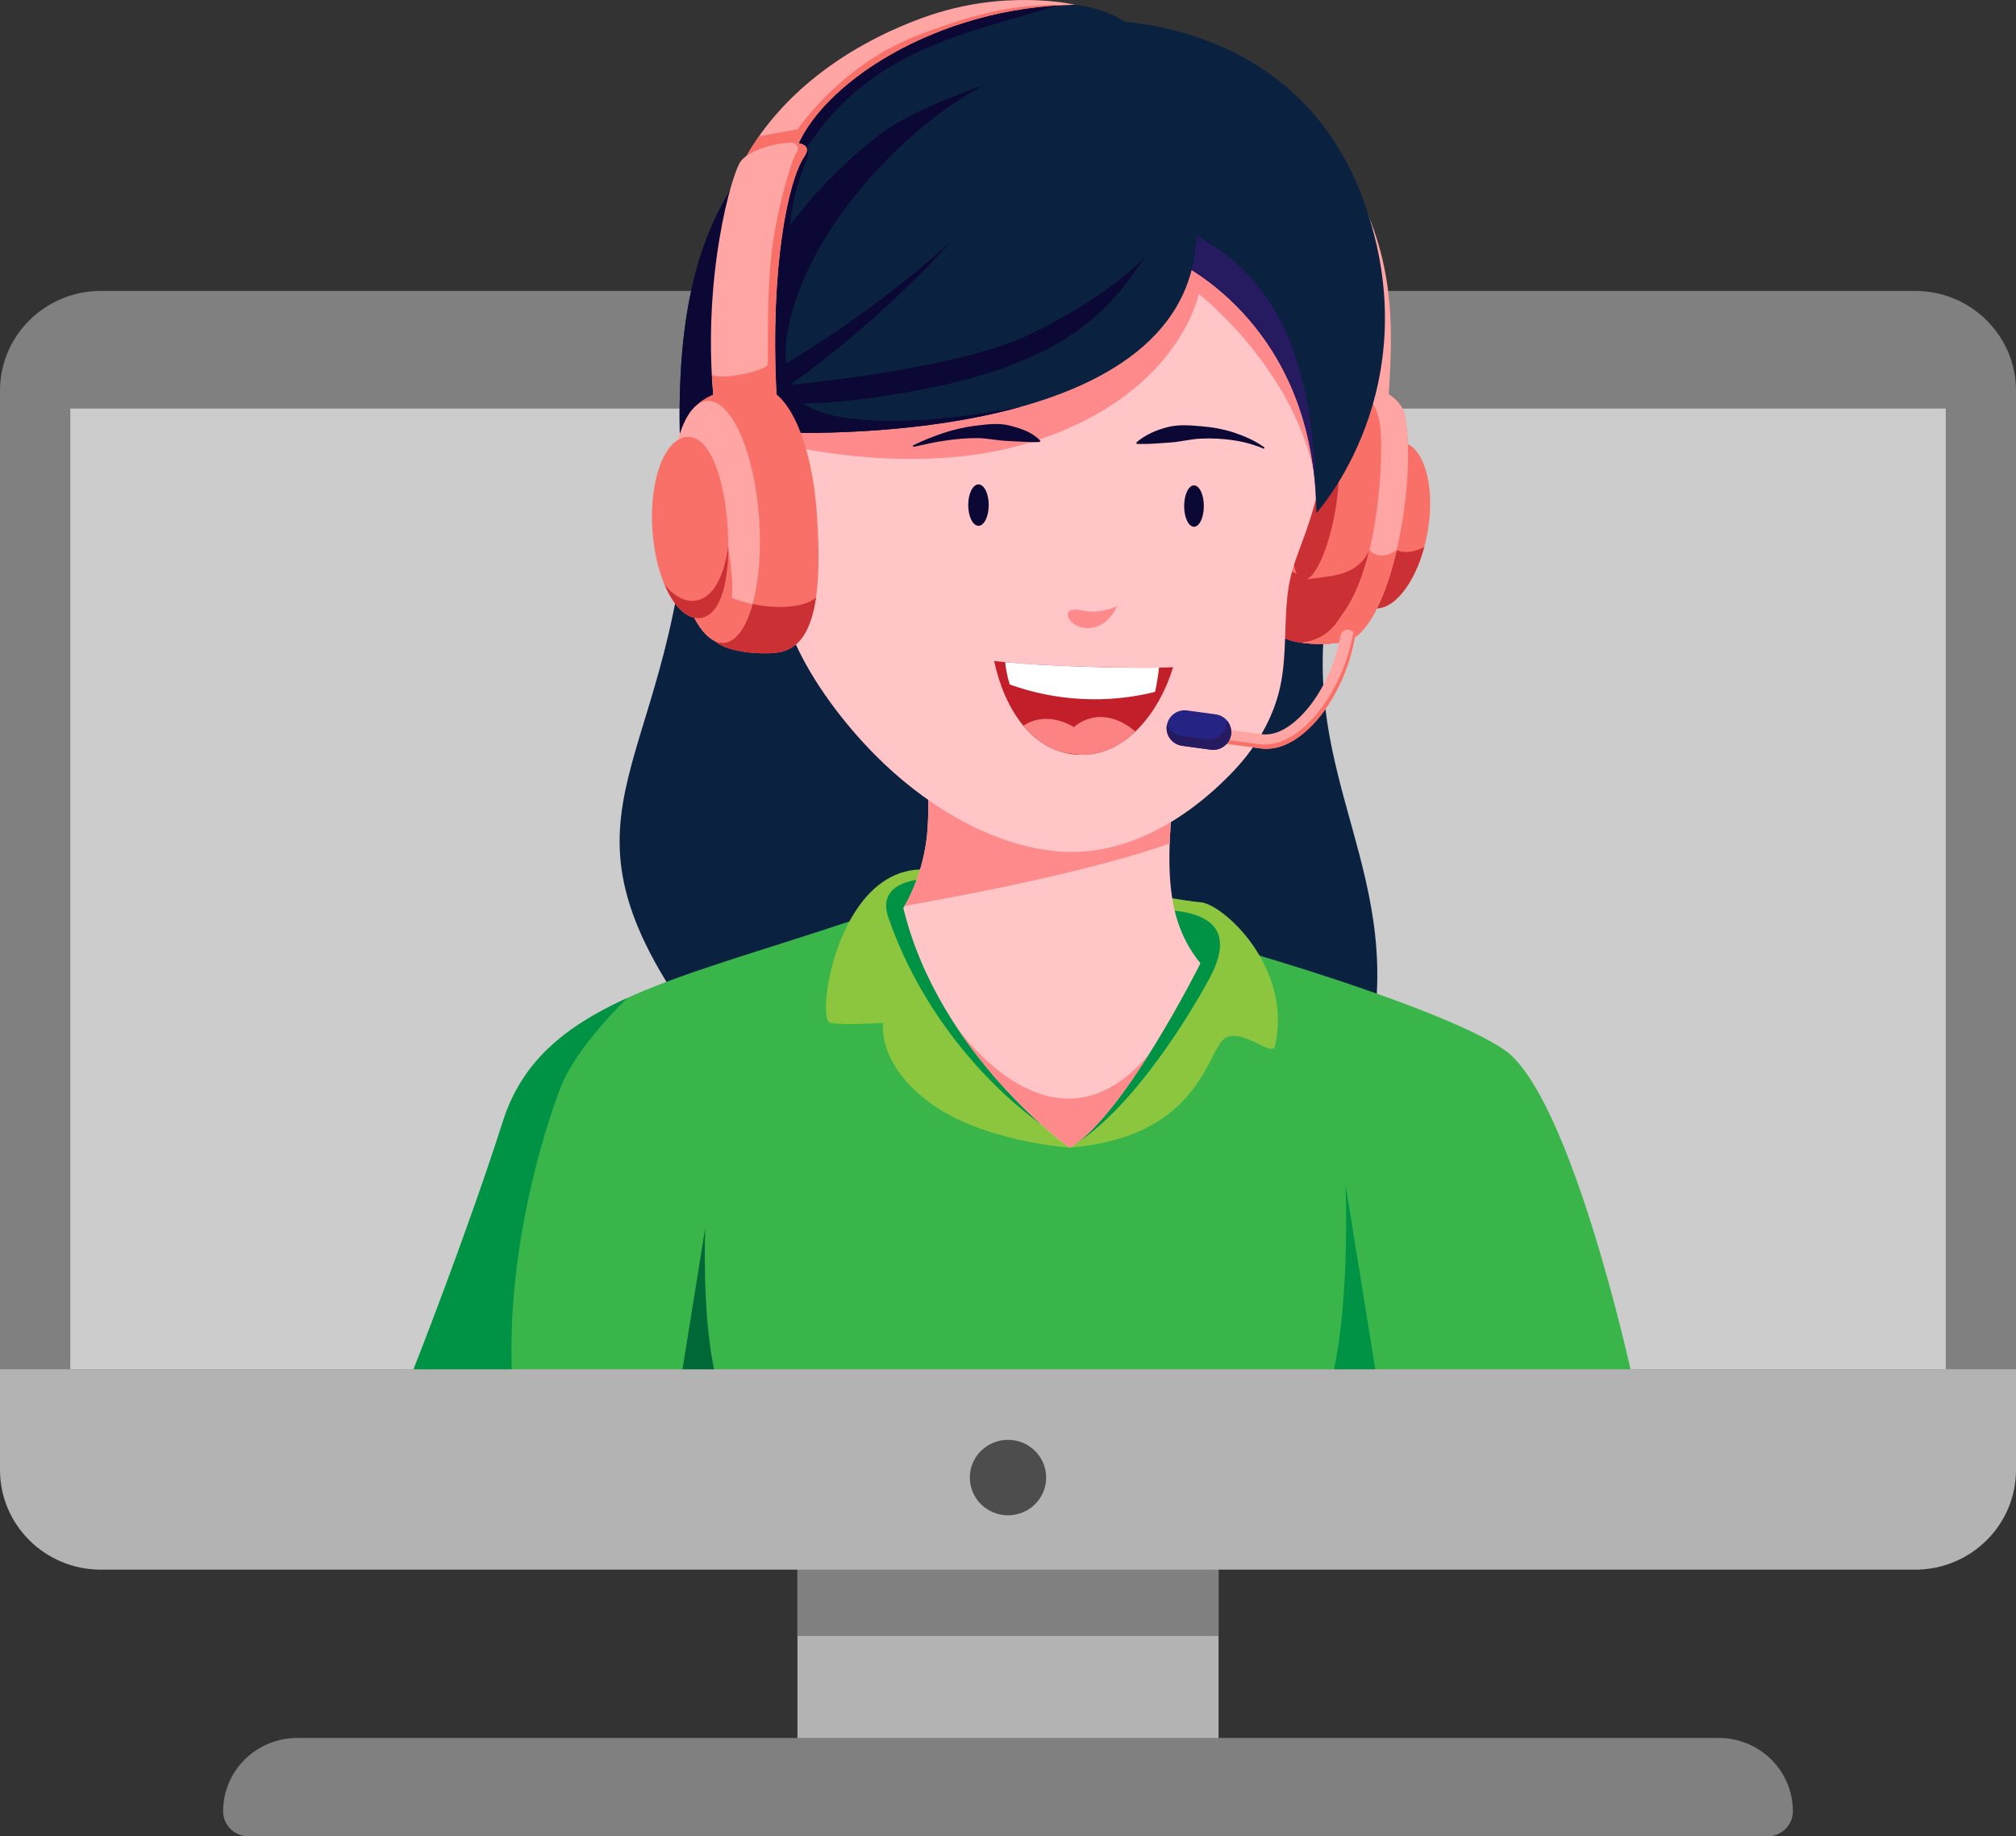 <svg   viewBox="0 0 146 133" fill="none" xmlns="http://www.w3.org/2000/svg">
<rect x="0" y="0" width="146" height="133" fill="#333333" stroke="none"/>
<g clip-path="url(#clip0_1033_499)">
<path d="M88.248 109.75H57.752V129.438H88.248V109.75Z" fill="#B3B3B3"/>
<path d="M88.248 109.75H57.752V118.49H88.248V109.75Z" fill="#808080"/>
<path d="M146 103.005H0V28.296C0 24.307 3.272 21.071 7.306 21.071H138.694C142.728 21.071 146 24.307 146 28.296V103.005Z" fill="#808080"/>
<path d="M140.912 29.593H5.092V99.17H140.912V29.593Z" fill="#CCCCCC"/>
<path d="M146 99.17H0V106.462C0 110.452 3.272 113.687 7.306 113.687H138.694C142.728 113.687 146 110.452 146 106.462V99.17Z" fill="#B3B3B3"/>
<path d="M73 109.75C74.526 109.75 75.764 108.527 75.764 107.017C75.764 105.508 74.526 104.284 73 104.284C71.474 104.284 70.236 105.508 70.236 107.017C70.236 108.527 71.474 109.75 73 109.75Z" fill="#4D4D4D"/>
<path d="M128.007 133H17.993C16.981 133 16.158 132.186 16.158 131.185C16.158 128.253 18.562 125.876 21.527 125.876H124.473C127.438 125.876 129.842 128.253 129.842 131.185C129.842 132.186 129.019 133 128.007 133Z" fill="#808080"/>
<path d="M49.98 34.254C49.115 55.899 38.936 58.088 49.98 73.704C61.023 89.317 99.061 83.786 99.709 71.965C100.357 60.143 92.324 53.023 97.586 38.232C102.848 23.441 49.98 34.254 49.98 34.254Z" fill="#0A2240"/>
<path d="M52.812 40.017C51.53 49.855 48.114 59.554 49.87 64.89C49.87 64.89 50.063 58.891 51.197 57.443C51.197 57.443 50.063 65.864 53.536 72.696C57.009 79.527 94.504 78.226 94.504 78.226C94.504 78.226 95.27 70.746 94.504 65.325C93.738 59.903 92.275 57.796 91.854 54.894C91.854 54.894 94.166 59.614 95.065 61.422C95.963 63.229 96.085 65.876 96.085 65.876C96.085 65.876 96.327 61.058 94.428 57.372C92.529 53.687 93.666 43.522 94.231 39.57C94.792 35.619 67.783 30.932 64.845 32.514C61.907 34.096 52.812 40.017 52.812 40.017Z" fill="#0A2240"/>
<path d="M61.52 66.734C48.49 71.099 39.141 72.745 36.438 81.165C33.742 89.59 29.954 99.17 29.954 99.17H118.081C118.081 99.17 113.718 79.321 108.941 76.033C104.164 72.745 85.466 67.237 79.752 66.296C74.043 65.351 61.52 66.734 61.52 66.734Z" fill="#39B54A"/>
<path d="M97.446 85.815C97.446 85.815 97.779 93.718 96.612 99.17H99.599L97.446 85.815Z" fill="#009245"/>
<path d="M51.075 88.93C51.075 88.93 50.821 94.989 51.716 99.17H49.426L51.075 88.93Z" fill="#006837"/>
<path d="M40.596 78.762C41.738 75.785 45.423 72.291 45.426 72.287C40.953 74.319 37.825 76.854 36.441 81.169C33.742 89.59 29.954 99.17 29.954 99.17H37.063C36.752 90.198 39.452 81.739 40.596 78.762Z" fill="#009245"/>
<path d="M77.47 83.119C77.47 83.119 71.135 82.706 67.29 79.831C63.446 76.955 63.965 74.079 63.965 74.079C63.965 74.079 61.16 74.285 60.121 74.079C59.082 73.873 60.572 63.172 66.631 62.974C72.689 62.779 85.378 65.265 86.936 65.347C88.495 65.43 93.636 69.985 92.339 75.759C92.13 76.685 89.621 74.079 88.48 75.414C87.338 76.749 86.402 82.399 77.47 83.119Z" fill="#8CC63F"/>
<path d="M75.366 81.398C75.366 81.398 67.757 76.348 64.329 66.434C63.787 64.867 64.705 63.99 66.384 63.724L75.366 81.398Z" fill="#009245"/>
<path d="M77.792 82.916C82.247 80.097 86.353 73.164 87.596 70.851C88.844 68.541 88.893 66.363 85.075 65.962C81.261 65.561 77.792 82.916 77.792 82.916Z" fill="#009245"/>
<path d="M85.644 51.902C84.495 61.065 83.839 65.966 86.937 69.768C86.937 69.768 81.413 80.862 77.466 83.123C77.466 83.123 68.015 76.445 65.418 65.763C65.418 65.763 66.976 63.401 67.184 59.907C67.393 56.412 66.873 50.353 66.873 50.353L85.644 51.902Z" fill="#FFC5C7"/>
<path d="M83.229 76.329C77.466 83.231 71.525 77.405 69.319 74.447C72.962 79.936 77.47 83.123 77.47 83.123C79.286 82.08 81.436 79.167 83.229 76.329Z" fill="#FE8A8B"/>
<path d="M67.184 59.907C67.006 62.895 65.842 65.055 65.508 65.613C69.785 64.863 78.956 63.124 84.707 61.095C84.798 58.583 85.181 55.588 85.64 51.902L74.19 50.957L66.881 50.489C66.961 51.392 67.374 56.716 67.184 59.907Z" fill="#FE8A8B"/>
<path d="M100.574 28.555C100.941 22.777 101.036 17.517 96.475 10.776C91.914 4.034 92.877 21.821 92.953 22.024C93.029 22.226 96.995 29.728 96.995 29.728L100.574 28.555Z" fill="#FFA6A4"/>
<path d="M97.999 37.7C97.419 41.021 97.814 43.766 99.425 44.043C101.036 44.317 102.81 41.846 103.39 38.524C103.971 35.203 103.133 32.285 101.521 32.008C99.91 31.734 98.579 34.378 97.999 37.7Z" fill="#F97068"/>
<path d="M101.15 39.833L100.134 40.242L99.141 42.967C99.141 42.967 98.974 43.305 98.765 43.74C98.959 43.893 99.175 44.002 99.425 44.043C100.854 44.287 102.409 42.371 103.148 39.619C101.866 40.279 101.15 39.833 101.15 39.833Z" fill="#CB3034"/>
<path d="M96.509 27.471C97.76 27.243 101.305 28.172 101.707 29.983C102.621 34.1 101.101 43.653 98.314 46.012C97.298 46.87 94.466 46.698 93.461 46.391C90.91 45.618 90.902 41.584 91.835 36.237C92.764 30.891 94.773 27.79 96.509 27.471Z" fill="#F97068"/>
<path d="M101.149 39.833C99.853 40.759 99.178 39.833 99.178 39.833C98.299 41.681 96.683 41.681 94.64 41.955L93.495 41.355C93.495 41.355 92.377 42.169 91.326 42.904C91.516 44.745 92.153 45.997 93.457 46.394C94.462 46.698 97.294 46.874 98.31 46.016C99.534 44.981 100.513 42.566 101.149 39.833Z" fill="#CB3034"/>
<path d="M101.707 29.983C101.305 28.172 97.761 27.243 96.51 27.471C96.407 27.49 96.301 27.52 96.195 27.558C98.485 27.389 99.686 28.975 99.948 30.793C100.21 32.612 99.948 40.83 97.252 44.456C96.907 44.917 96.312 46.27 94.311 46.555C95.584 46.72 97.51 46.687 98.314 46.008C101.101 43.657 102.621 34.104 101.707 29.983Z" fill="#FFA6A4"/>
<path d="M101.15 39.833C99.853 40.759 99.178 39.833 99.178 39.833C98.75 41.61 98.132 43.279 97.252 44.46C96.907 44.921 96.312 46.274 94.311 46.559C95.584 46.724 97.51 46.69 98.314 46.012C99.535 44.981 100.513 42.566 101.15 39.833Z" fill="#F97068"/>
<path d="M96.699 36.991C96.195 39.893 95.148 42.135 94.36 42.004C93.575 41.869 93.347 39.409 93.852 36.507C94.356 33.605 95.402 31.363 96.191 31.494C96.976 31.629 97.203 34.089 96.699 36.991Z" fill="#CB3034"/>
<path d="M57.437 46.218C57.471 46.3 57.509 46.387 57.547 46.473C58.825 49.386 61.13 52.419 63.385 54.691C66.718 58.051 71.241 60.968 76.033 61.605C81.185 62.288 85.913 59.453 89.359 55.816C90.944 54.144 92.18 52.082 92.692 49.832C93.234 47.444 92.942 44.88 93.336 42.439C93.548 41.126 94.083 39.889 94.53 38.637C95.906 34.794 96.597 30.493 96.123 26.358C95.925 24.641 95.641 22.177 94.701 20.689C93.62 18.975 91.118 17.629 89.431 16.583C84.021 13.235 76.852 12.009 70.706 13.902C64.424 15.837 59.298 20.816 56.652 26.706C55.394 29.511 54.662 32.27 55.272 35.292C56.034 39.057 55.917 42.589 57.437 46.218Z" fill="#FFC5C7"/>
<path d="M56.175 32.06C56.175 32.06 65.937 34.715 74.558 32.06C83.18 29.406 86.106 24.067 86.823 21.293C86.823 21.293 93.863 26.752 95.273 34.809C95.273 34.809 95.759 20.505 91.262 18.724C86.766 16.943 77.36 14.615 76.321 15.541C75.282 16.467 57.831 26.328 57.831 26.328L56.175 32.06Z" fill="#FE8A8B"/>
<path d="M66.111 32.259C66.82 31.914 67.556 31.622 68.314 31.363C69.072 31.116 69.861 30.924 70.672 30.831C71.476 30.733 72.321 30.617 73.133 30.823C74.304 31.138 74.77 31.371 75.339 31.907L75.301 32.012C74.877 32.038 74.486 32.016 74.096 31.997L72.958 31.937C72.215 31.91 71.487 31.731 70.729 31.731C69.975 31.731 69.213 31.798 68.447 31.914C67.681 32.019 66.919 32.196 66.149 32.368L66.111 32.259Z" fill="#0C0835"/>
<path d="M91.528 32.503C90.8 32.196 90.045 31.985 89.276 31.881C88.51 31.768 87.74 31.734 86.974 31.768C86.205 31.802 85.466 32.008 84.707 32.053C83.945 32.105 83.179 32.181 82.33 32.154L82.292 32.049C82.937 31.491 83.714 31.157 84.514 30.947C85.321 30.726 86.171 30.805 86.99 30.872C87.812 30.936 88.627 31.086 89.405 31.341C90.178 31.603 90.929 31.941 91.581 32.413L91.528 32.503Z" fill="#0C0835"/>
<path d="M70.862 38.082C71.272 38.082 71.605 37.41 71.605 36.582C71.605 35.754 71.272 35.083 70.862 35.083C70.451 35.083 70.119 35.754 70.119 36.582C70.119 37.41 70.451 38.082 70.862 38.082Z" fill="#0C0835"/>
<path d="M86.47 38.153C86.864 38.153 87.183 37.482 87.183 36.653C87.183 35.825 86.864 35.154 86.47 35.154C86.077 35.154 85.757 35.825 85.757 36.653C85.757 37.482 86.077 38.153 86.47 38.153Z" fill="#0C0835"/>
<path d="M80.931 43.796C80.715 44.355 80.344 44.868 79.832 45.187C79.316 45.506 78.653 45.603 78.092 45.367C77.189 44.992 76.943 43.95 78.168 44.186C78.645 44.276 79.1 44.332 79.589 44.265C79.843 44.231 80.821 44.073 80.931 43.796Z" fill="#FE8A8B"/>
<path d="M71.995 47.871C75.085 48.269 82.527 48.445 84.958 48.325C83.964 51.587 81.515 54.785 78.164 54.665C74.721 54.549 72.723 51.276 71.995 47.871Z" fill="#C31F2A"/>
<path d="M82.224 52.978C79.635 50.822 77.766 52.667 77.766 52.667C77.174 52.269 75.544 51.602 74.111 52.558C74.903 53.514 75.897 54.223 77.102 54.519C77.477 54.568 77.868 54.62 78.258 54.669C79.79 54.691 81.128 54.024 82.224 52.978Z" fill="#FB8384"/>
<path d="M72.799 47.961C72.852 48.509 72.958 49.049 73.125 49.574C76.469 50.788 80.211 50.98 83.65 50.11C83.775 49.54 83.869 48.951 83.938 48.359C81.147 48.4 75.794 48.254 72.799 47.961Z" fill="white"/>
<path d="M91.986 54.219C91.736 54.238 91.49 54.234 91.251 54.2C88.893 53.885 87.626 53.709 87.626 53.709L87.77 52.686C87.77 52.686 89.033 52.858 91.391 53.177C93.564 53.469 96.35 50.057 97.086 46.042C97.135 45.764 97.389 45.573 97.673 45.611C97.965 45.648 98.17 45.918 98.121 46.203C97.351 50.444 94.542 54.02 91.986 54.219Z" fill="#FFA6A4"/>
<path d="M97.992 45.787C97.992 45.824 97.992 45.862 97.984 45.899C97.222 50.136 94.409 53.713 91.854 53.912C91.603 53.93 91.357 53.927 91.118 53.893C89.257 53.642 88.078 53.484 87.664 53.424L87.623 53.709C87.623 53.709 88.885 53.882 91.247 54.2C91.486 54.234 91.732 54.238 91.983 54.219C94.538 54.017 97.347 50.44 98.113 46.207C98.143 46.049 98.09 45.899 97.992 45.787Z" fill="#F97068"/>
<path d="M87.683 54.298L85.613 54.017C84.901 53.919 84.4 53.27 84.499 52.562C84.597 51.857 85.253 51.362 85.97 51.456L88.04 51.737C88.752 51.834 89.253 52.483 89.154 53.192C89.056 53.897 88.396 54.392 87.683 54.298Z" fill="#252384"/>
<path d="M88.851 52.183C88.855 52.266 88.855 52.352 88.844 52.438C88.745 53.143 88.089 53.638 87.373 53.54L85.56 53.297C85.067 53.229 84.684 52.895 84.522 52.468C84.514 52.498 84.502 52.528 84.499 52.562C84.4 53.267 84.901 53.919 85.617 54.017L87.687 54.298C88.4 54.395 89.06 53.9 89.158 53.196C89.207 52.813 89.082 52.453 88.851 52.183Z" fill="#261B60"/>
<path d="M84.844 18.765C84.844 18.765 95.232 23.081 95.334 37.152C95.334 37.152 103.644 28.113 98.761 14.555C93.878 0.997 79.752 1.511 79.752 1.511L84.844 18.765Z" fill="#0A2240"/>
<path d="M84.844 18.765C84.844 18.765 94.974 22.983 95.319 36.653C95.319 36.575 95.319 36.5 95.319 36.417C95.148 22.623 90.314 18.96 85.537 16.448L84.4 17.254L84.844 18.765Z" fill="#261B60"/>
<path d="M55.587 31.299C55.587 31.299 84.218 32.942 86.504 18.563C88.79 4.18 81.451 0.694 77.849 0.349C74.247 0.004 67.234 -0.821 61.228 4.938C55.23 10.689 48.528 14.18 49.275 32.807L55.587 31.299Z" fill="#0A2240"/>
<path d="M54.992 27.404C56.239 26.718 57.486 26.013 58.692 25.233C59.905 24.468 61.096 23.662 62.26 22.818C64.595 21.135 66.851 19.335 68.985 17.386C67.048 19.526 64.963 21.544 62.779 23.459C61.687 24.419 60.565 25.346 59.412 26.238C58.267 27.141 57.066 27.981 55.852 28.806L54.992 27.404Z" fill="#0C0835"/>
<path d="M71.271 6.156C64.485 9.786 57.024 18.514 56.88 25.747C56.88 25.747 54.01 23.115 55.519 19.339C57.028 15.563 61.471 11.379 63.931 9.583C66.392 7.784 71.271 6.156 71.271 6.156Z" fill="#0C0835"/>
<path d="M57.293 28.206C56.383 25.878 57.009 17.925 57.293 15.668C57.577 13.408 58.423 11.687 58.514 11.263C58.605 10.839 58.408 10.712 58.408 10.712C63.131 3.521 69.834 2.493 76.632 0.39L76.242 0.199C72.401 -0.101 66.434 -0.06 61.232 4.934C55.23 10.689 48.528 14.18 49.275 32.807L55.587 31.299C55.587 31.299 65.38 31.858 73.967 29.451C64.417 31.303 58.203 30.535 57.293 28.206Z" fill="#0C0835"/>
<path d="M82.96 18.514C80.154 22.848 76.681 26.89 63.423 28.772C54.59 30.028 53.195 28.236 53.195 28.236C53.195 28.236 68.61 27.22 74.839 24.097C81.064 20.97 82.96 18.514 82.96 18.514Z" fill="#0C0835"/>
<path d="M57.562 11.053C59.279 6.089 67.878 0.484 77.853 0.345C77.853 0.345 72.727 -0.889 66.775 1.305C60.819 3.494 56.535 7.071 54.176 11.105C51.815 15.136 57.562 11.053 57.562 11.053Z" fill="#FFA6A4"/>
<path d="M66.248 2.647C60.796 4.803 57.767 9.373 57.767 9.373C57.494 9.407 55.003 9.864 54.965 9.872C54.681 10.277 54.412 10.686 54.169 11.102C54.086 11.248 54.014 11.379 53.949 11.503C54.73 11.45 55.871 11.398 56.175 11.529C56.3 11.582 56.546 11.567 56.933 11.473C57.308 11.229 57.558 11.049 57.558 11.049C59.276 6.085 67.874 0.48 77.849 0.341C74.494 0.304 71.703 0.491 66.248 2.647Z" fill="#F97068"/>
<path d="M56.228 28.555C55.758 19.331 57.077 13.04 58.252 11.327C59.427 9.613 54.597 10.359 53.631 11.702C53.001 12.572 50.878 19.909 51.655 28.615C52.433 37.321 56.228 28.555 56.228 28.555Z" fill="#FFA6A4"/>
<path d="M57.388 10.333C57.801 10.487 57.922 10.693 57.63 11.139C57.335 11.585 56.125 15.489 55.814 18.93C55.504 22.372 55.659 25.983 55.591 26.395C55.523 26.808 52.474 27.565 51.557 27.153C51.583 27.636 51.617 28.127 51.663 28.622C51.72 29.264 51.796 29.811 51.883 30.272C52.808 30.373 54.093 30.422 55.265 30.437C55.833 29.485 56.235 28.555 56.235 28.555C55.765 19.331 57.084 13.04 58.26 11.327C58.73 10.637 58.222 10.344 57.388 10.333Z" fill="#F97068"/>
<path d="M55.424 28.105C54.203 27.749 50.582 28.315 49.991 30.073C48.653 34.078 49.168 43.736 51.701 46.364C52.622 47.324 55.458 47.437 56.489 47.234C59.105 46.724 59.533 42.716 59.166 37.298C58.79 31.888 57.115 28.6 55.424 28.105Z" fill="#F97068"/>
<path d="M51.701 46.364C52.622 47.324 55.458 47.437 56.489 47.234C57.994 46.942 58.772 45.487 59.094 43.282C57.835 44.351 54.616 44.01 52.99 43.282C52.99 43.282 53.255 38.476 52.395 35.765C52.395 35.765 50.855 39.124 49.919 42.247C50.317 44.043 50.912 45.547 51.701 46.364Z" fill="#CB3034"/>
<path d="M54.98 37.583C55.31 42.42 54.158 46.435 52.402 46.552C50.647 46.668 48.956 42.844 48.626 38.007C48.296 33.17 49.449 29.155 51.204 29.039C52.96 28.919 54.651 32.747 54.98 37.583Z" fill="#FFA6A4"/>
<path d="M52.743 39.619C52.743 39.619 50.499 39.897 49.635 43.252C50.359 45.318 51.367 46.623 52.402 46.556C53.297 46.495 54.032 45.423 54.495 43.751C53.926 43.631 53.403 43.474 52.986 43.286C52.99 43.282 53.187 42.499 52.743 39.619Z" fill="#F97068"/>
<path d="M52.694 38.146C52.941 41.767 52.281 44.658 50.647 44.767C49.017 44.876 47.493 42.026 47.246 38.404C47 34.782 48.122 31.757 49.752 31.648C51.382 31.543 52.448 34.524 52.694 38.146Z" fill="#F97068"/>
<path d="M50.241 43.515C49.498 43.563 48.77 43.129 48.13 42.345C48.778 43.875 49.695 44.831 50.651 44.767C52.053 44.673 52.74 42.517 52.743 39.615C52.395 41.903 51.568 43.428 50.241 43.515Z" fill="#CB3034"/>
</g>

</svg>
